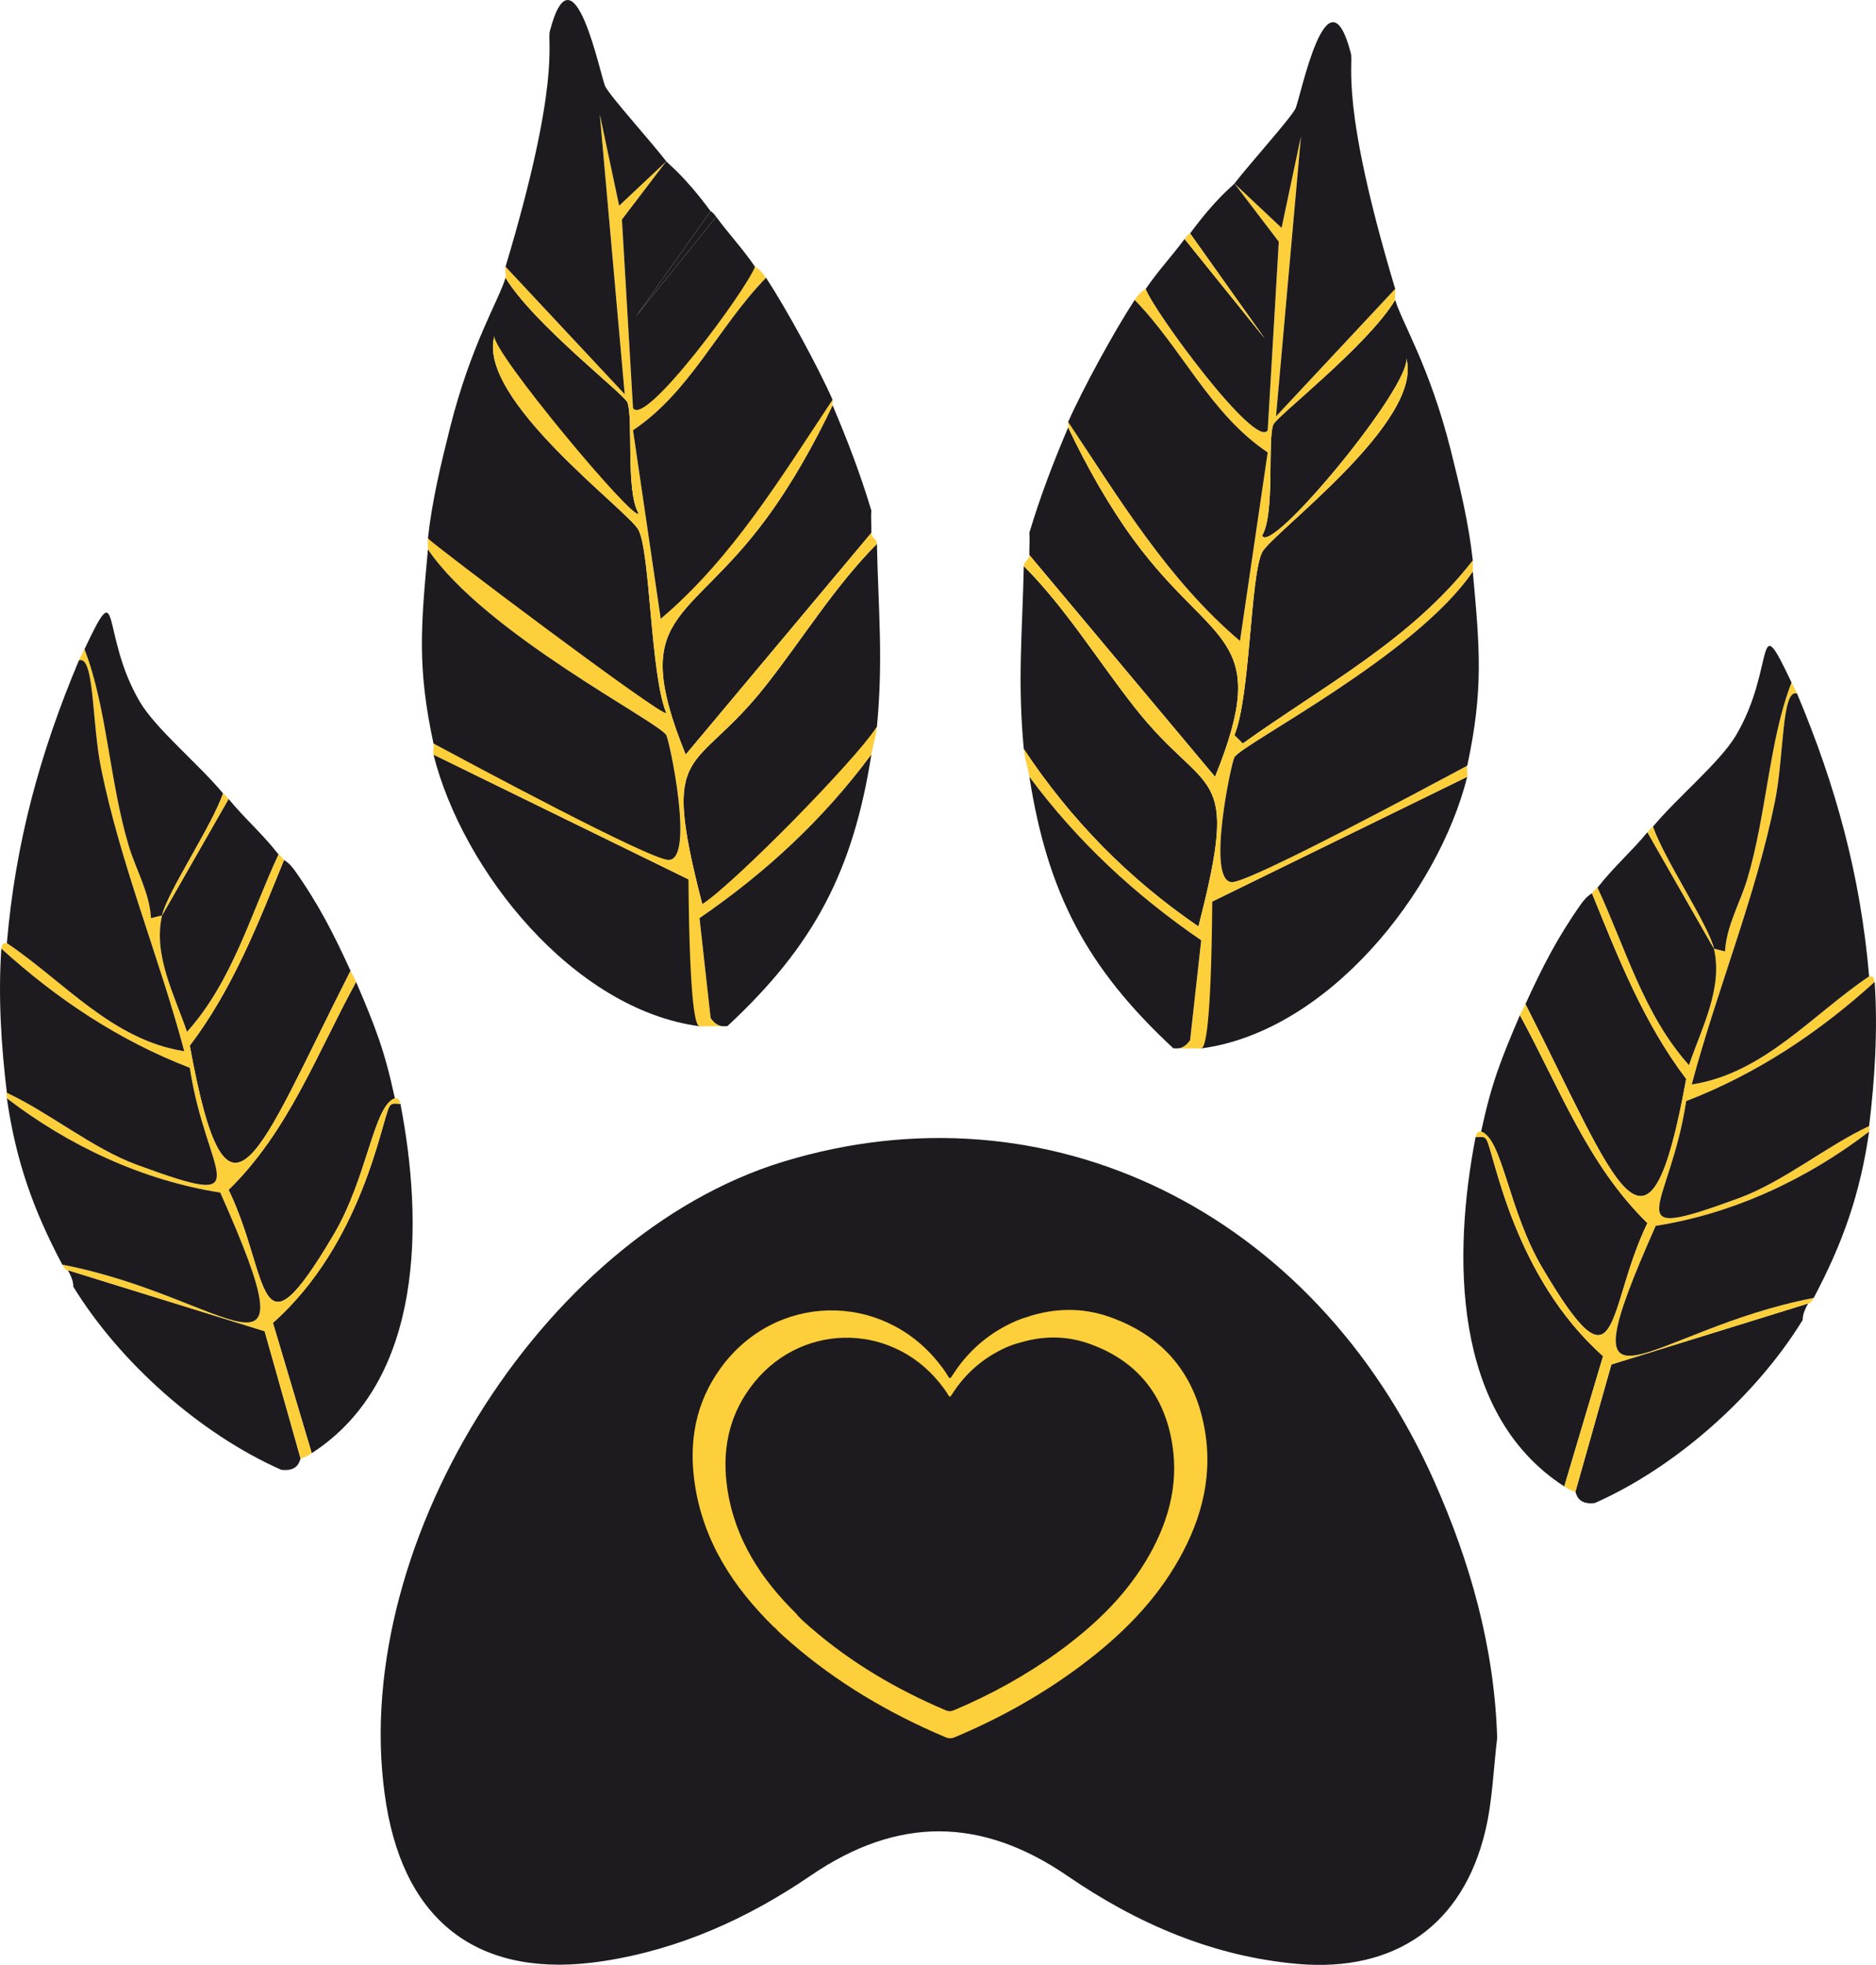 <?xml version="1.0" encoding="UTF-8"?>
<svg id="Capa_2" data-name="Capa 2" xmlns="http://www.w3.org/2000/svg" viewBox="0 0 169.22 177.19">
  <defs>
    <style>
      .cls-1 {
        fill: #1d1b20;
      }

      .cls-1, .cls-2, .cls-3 {
        stroke-width: 0px;
      }

      .cls-2 {
        fill: #fcce3b;
      }

      .cls-3 {
        fill: #fdcf3b;
      }
    </style>
  </defs>
  <g id="Capa_1-2" data-name="Capa 1">
    <g>
      <path class="cls-1" d="M137.6,90.55c1.51-3.31,2.89-6.02,5-9,.56-.8.96-.94,1-1,2.38,5.86,4.66,11.68,8.5,16.75-3.45,18.95-6.11,9.75-14.5-6.75Z"/>
      <path class="cls-1" d="M133.6,102.05c.94-4.37,1.77-6.46,3.5-10.5,3.55,6.49,6.1,13.48,11.5,18.75-3.8,7.87-2.4,16.04-9.5,4-3.04-5.16-3.58-11.61-5.5-12.25Z"/>
      <path class="cls-1" d="M141.1,134.05c-10.19-6.58-10.04-20.97-8-31.5.35,0,.78-.16,1,.25.72,1.33,2.41,12.3,10.5,19.5l-3.5,11.75Z"/>
      <path class="cls-1" d="M163.1,117.55c-.6,1.05-.46,1.43-.5,1.5-4.19,6.82-11.44,13.27-18.75,16.5-1.63.2-1.66-.96-1.75-1l3.25-11.5,17.75-5.5Z"/>
      <path class="cls-3" d="M162.1,62.55c-1.41-.48-1.15,5.59-2,9.75-1.74,8.59-5.24,17.03-7.5,25.5,6.51-1.01,10.86-6.3,16-9.75,0,.04.45-.16.5.5-5.06,4.59-10.63,8.29-17,10.75-1.49,9.83-6.59,12.91,4.75,8.75,4.01-1.47,7.88-4.69,11.75-6.5,0,.02.09-.13,0,.5-5.58,4.28-12.24,7.4-19.25,8.5-8.68,19.54-.8,9.38,14.25,6.5-.36.68-.48.47-.5.5l-17.75,5.5-3.25,11.5c-.55-.22-.48-.16-1-.5l3.5-11.75c-8.09-7.2-9.78-18.17-10.5-19.5-.22-.41-.65-.25-1-.25.13-.69.49-.47.5-.5,1.92.64,2.46,7.09,5.5,12.25,7.1,12.04,5.7,3.87,9.5-4-5.4-5.27-7.95-12.26-11.5-18.75.15-.36.34-.64.5-1,8.39,16.5,11.05,25.7,14.5,6.75-3.84-5.07-6.12-10.89-8.5-16.75.36-.47.48-.47.5-.5,2.55,5.47,4.16,11.44,8.25,16,1.18-3.45,3.07-6.94,2.25-10.5l1,.25c.13-2.32,1.35-4.35,2-6.5,1.74-5.78,1.99-12.62,4-17.75.17.35.35.64.5,1Z"/>
      <path class="cls-1" d="M162.1,62.55c3.52,8.36,5.73,16.47,6.5,25.5-5.14,3.45-9.49,8.74-16,9.75,2.26-8.47,5.76-16.91,7.5-25.5.85-4.16.59-10.23,2-9.75Z"/>
      <path class="cls-1" d="M163.6,117.05c-15.05,2.88-22.93,13.04-14.25-6.5,7.01-1.1,13.67-4.22,19.25-8.5-.81,5.61-2.36,10.02-5,15Z"/>
      <path class="cls-1" d="M168.6,101.55c-3.87,1.81-7.74,5.03-11.75,6.5-11.34,4.16-6.24,1.08-4.75-8.75,6.37-2.46,11.94-6.16,17-10.75.29,4.31.02,8.71-.5,13Z"/>
      <path class="cls-1" d="M161.6,61.55c-2.01,5.13-2.26,11.97-4,17.75-.65,2.15-1.87,4.18-2,6.5l-1-.25c-.49-2.13-4.5-8.07-5.5-11,2.21-2.66,6.05-5.8,7.5-8.25,3.61-6.13,1.64-11.88,5-4.75Z"/>
      <path class="cls-1" d="M154.6,85.55c.82,3.56-1.07,7.05-2.25,10.5-4.09-4.56-5.7-10.53-8.25-16,1.48-1.9,3.07-3.25,4.5-5l6,10.5Z"/>
      <path class="cls-2" d="M154.6,85.55l-6-10.5c.31-.38.48-.47.5-.5,1,2.93,5.01,8.87,5.5,11Z"/>
      <path class="cls-1" d="M31.62,87.55c-1.51-3.31-2.89-6.02-5-9-.56-.8-.96-.94-1-1-2.38,5.86-4.66,11.68-8.5,16.75,3.45,18.95,6.11,9.75,14.5-6.75Z"/>
      <path class="cls-1" d="M35.62,99.05c-.94-4.37-1.77-6.46-3.5-10.5-3.55,6.49-6.1,13.48-11.5,18.75,3.8,7.87,2.4,16.04,9.5,4,3.04-5.16,3.58-11.61,5.5-12.25Z"/>
      <path class="cls-1" d="M28.12,131.05c10.19-6.58,10.04-20.97,8-31.5-.35,0-.78-.16-1,.25-.72,1.33-2.41,12.3-10.5,19.5l3.5,11.75Z"/>
      <path class="cls-1" d="M6.12,114.55c.6,1.05.46,1.43.5,1.5,4.19,6.82,11.44,13.27,18.75,16.5,1.63.2,1.66-.96,1.75-1l-3.25-11.5-17.75-5.5Z"/>
      <path class="cls-3" d="M7.12,59.55c1.41-.48,1.15,5.59,2,9.75,1.74,8.59,5.24,17.03,7.5,25.5-6.51-1.01-10.86-6.3-16-9.75,0,.04-.45-.16-.5.5,5.06,4.59,10.63,8.29,17,10.75,1.49,9.83,6.59,12.91-4.75,8.75-4.01-1.47-7.88-4.69-11.75-6.5,0,.02-.09-.13,0,.5,5.58,4.28,12.24,7.4,19.25,8.5,8.68,19.54.8,9.38-14.25,6.5.36.68.48.47.5.5l17.75,5.5,3.25,11.5c.55-.22.48-.16,1-.5l-3.5-11.75c8.09-7.2,9.78-18.17,10.5-19.5.22-.41.65-.25,1-.25-.13-.69-.49-.47-.5-.5-1.92.64-2.46,7.09-5.5,12.25-7.1,12.04-5.7,3.87-9.5-4,5.4-5.27,7.95-12.26,11.5-18.75-.15-.36-.34-.64-.5-1-8.39,16.5-11.05,25.7-14.5,6.75,3.84-5.07,6.12-10.89,8.5-16.75-.36-.47-.48-.47-.5-.5-2.55,5.47-4.16,11.44-8.25,16-1.18-3.45-3.07-6.94-2.25-10.5l-1,.25c-.13-2.32-1.35-4.35-2-6.5-1.74-5.78-1.99-12.62-4-17.75-.17.35-.35.64-.5,1Z"/>
      <path class="cls-1" d="M7.12,59.55c-3.52,8.36-5.73,16.47-6.5,25.5,5.14,3.45,9.49,8.74,16,9.75-2.26-8.47-5.76-16.91-7.5-25.5-.85-4.16-.59-10.23-2-9.75Z"/>
      <path class="cls-1" d="M5.62,114.05c15.05,2.88,22.93,13.04,14.25-6.5-7.01-1.1-13.67-4.22-19.25-8.5.81,5.61,2.36,10.02,5,15Z"/>
      <path class="cls-1" d="M.62,98.55c3.87,1.81,7.74,5.03,11.75,6.5,11.34,4.16,6.24,1.08,4.75-8.75-6.37-2.46-11.94-6.16-17-10.75-.29,4.31-.02,8.71.5,13Z"/>
      <path class="cls-1" d="M7.62,58.55c2.01,5.13,2.26,11.97,4,17.75.65,2.15,1.87,4.18,2,6.5l1-.25c.49-2.13,4.5-8.07,5.5-11-2.21-2.66-6.05-5.8-7.5-8.25-3.61-6.13-1.64-11.88-5-4.75Z"/>
      <path class="cls-1" d="M14.62,82.55c-.82,3.56,1.07,7.05,2.25,10.5,4.09-4.56,5.7-10.53,8.25-16-1.48-1.9-3.07-3.25-4.5-5l-6,10.5Z"/>
      <path class="cls-2" d="M14.62,82.55l6-10.5c-.31-.38-.48-.47-.5-.5-1,2.93-5.01,8.87-5.5,11Z"/>
      <g>
        <path class="cls-1" d="M132.85,50.55c-.36-3.34-1.18-6.74-2-10-1.9-7.53-4.39-11.45-5-13.5-2.51,4.16-10.73,10.51-11,11.25-.54,1.49.18,7.99-1,10,.74,1.88,13.42-13.45,13-16,1.63,5.71-12.13,15.78-13,17.5-1.07,2.1-1.06,12.99-2.5,16.5l.75.75c7.23-5.19,15.15-9.3,20.75-16.5Z"/>
        <path class="cls-1" d="M92.35,51.05c-.13,5.99-.58,10.38,0,16.5,4.23,6.37,9.42,11.67,15.75,16,3.83-14.86.82-11.39-5.75-19.75-3.33-4.23-6.19-8.92-10-12.75Z"/>
        <path class="cls-1" d="M108.35,94.55c11.41-1.52,21.37-14.04,24-24.5q-11.5,5.62-23,11.25c-1.02,2.05-.45,10.63-1,13.25Z"/>
        <path class="cls-1" d="M92.85,48.05c.06.65-.02,1.34,0,2l16.75,20c5.21-12.85-.18-11.67-7.25-21.25-2.29-3.1-4.34-6.75-6-10.25-1.34,3.14-2.52,6.23-3.5,9.5Z"/>
        <path class="cls-3" d="M111.35,16.55l4,5.25-1,17c-1.08,1.77-10.27-10.72-11-12.75-.04.06-.44.15-1,1,4.26,4.36,6.83,10.3,12,13.75l-2.5,17c-6.47-5.48-10.85-12.77-15.5-19.75-.06.14.06.36,0,.5,1.66,3.5,3.71,7.15,6,10.25,7.07,9.58,12.46,8.4,7.25,21.25l-16.75-20c.01.46-.49.52-.5,1,3.81,3.83,6.67,8.52,10,12.75,6.57,8.36,9.58,4.89,5.75,19.75-6.33-4.33-11.52-9.63-15.75-16,.09.95.37,1.68.5,2.5,4.34,5.85,9.5,10.63,15.5,14.75l-1,9c-.31.47-.64.65-.91.72-.29.07-.59.03-.59.03,0,0,.72,0,.72,0,.79,0,.88,0,1,0,.5,0,.75,0,.78,0,.34-.03.9-1.55,1-13.25l23-11.25c.07-.29-.06-.7,0-1-3.13,1.67-19.69,10.59-21.25,10.5-2.29-.14-.05-10.71.25-11.25.67-1.2,16.34-9.16,21.5-16.75-.03-.33.04-.67,0-1-5.6,7.2-13.52,11.31-20.75,16.5l-.75-.75c1.44-3.51,1.43-14.4,2.5-16.5.87-1.72,14.63-11.79,13-17.5.42,2.55-12.26,17.88-13,16,1.18-2.01.46-8.51,1-10,.27-.74,8.49-7.09,11-11.25-.08-.27.08-.73,0-1l-10.75,11.5,2.25-25.25-1.75,8.25-4.25-4Z"/>
        <path class="cls-1" d="M92.85,70.05c1.65,10.46,5.13,17.2,13,24.5.02-.08.8.29,1.5-.75l1-9c-6-4.12-11.16-8.9-15.5-14.75Z"/>
        <path class="cls-1" d="M96.35,38.05c4.65,6.98,9.03,14.27,15.5,19.75l2.5-17c-5.17-3.45-7.74-9.39-12-13.75-1.8,2.74-4.67,7.99-6,11Z"/>
        <path class="cls-1" d="M111.35,16.55l4.25,4,1.75-8.25-2.25,25.25,10.75-11.5c-5.03-16.75-3.73-20.2-4-21.25-2.14-8.19-4.56,4.12-5,5-.46.91-4.13,4.97-5.5,6.75Z"/>
        <path class="cls-1" d="M107.35,21.05l6.75,9.5-7.25-9c-1.17,1.59-2.31,2.77-3.5,4.5.73,2.03,9.92,14.52,11,12.75l1-17-4-5.25c-.18.24-1.62,1.27-4,4.5Z"/>
        <path class="cls-3" d="M106.85,21.55l7.25,9-6.75-9.5s-.13,0-.5.5Z"/>
        <g>
          <path class="cls-1" d="M132.35,69.05c1.48-6.88,1.13-10.58.5-17.5-5.16,7.59-20.83,15.55-21.5,16.75-.3.54-2.54,11.11-.25,11.25,1.56.09,18.12-8.83,21.25-10.5Z"/>
          <path class="cls-1" d="M118.6,68.55c-.92-.29-2.61,1.99-1,2.5,1.78.56,2.39-2.06,1-2.5Z"/>
        </g>
      </g>
      <path class="cls-1" d="M135.05,156.73c-.34,2.8-.42,5.66-1.07,8.38-2.01,8.46-8.11,12.77-16.93,12-7.64-.67-14.51-3.65-20.75-7.93-7.8-5.35-15.36-5.37-23.15-.05-5.68,3.88-11.89,6.68-18.75,7.73-10.92,1.68-17.77-3.29-19.55-14.07-3.77-22.78,13.83-51.31,35.78-58.02,23.87-7.3,47.93,4.49,58.74,28.81,3.27,7.36,5.43,15,5.68,23.16Z"/>
      <path class="cls-1" d="M38.6,48.55c.36-3.34,1.18-6.74,2-10,1.9-7.53,4.39-11.45,5-13.5,2.51,4.16,10.73,10.51,11,11.25.54,1.49-.18,7.99,1,10-.74,1.88-13.42-13.45-13-16-1.63,5.71,12.13,15.78,13,17.5,1.07,2.1,1.06,12.99,2.5,16.5l-.75.75c-7.23-5.19-15.15-9.3-20.75-16.5Z"/>
      <path class="cls-1" d="M79.1,49.05c.13,5.99.58,10.38,0,16.5-4.23,6.37-9.42,11.67-15.75,16-3.83-14.86-.82-11.39,5.75-19.75,3.33-4.23,6.19-8.92,10-12.75Z"/>
      <path class="cls-1" d="M63.1,92.55c-11.41-1.52-21.37-14.04-24-24.5l23,11.25c1.02,2.05.45,10.63,1,13.25Z"/>
      <path class="cls-1" d="M78.6,46.05c-.06.65.02,1.34,0,2l-16.75,20c-5.21-12.85.18-11.67,7.25-21.25,2.29-3.1,4.34-6.75,6-10.25,1.34,3.14,2.52,6.23,3.5,9.5Z"/>
      <path class="cls-3" d="M60.1,14.55l-4,5.25,1,17c.56.93,10.65-11.78,11-12.75.04.06.44.15,1,1-4.26,4.36-6.83,10.3-12,13.75l2.5,17c3.19-2.7,13.14-16.21,15.5-19.75.06.14-.06.36,0,.5-1.66,3.5-3.71,7.15-6,10.25-7.07,9.58-12.46,8.4-7.25,21.25l16.75-20c-.01.46.49.52.5,1-3.81,3.83-6.67,8.52-10,12.75-6.57,8.36-9.58,4.89-5.75,19.75,3.16-2.16,13.63-12.82,15.75-16-.09.95-.37,1.68-.5,2.5-4.34,5.85-9.5,10.63-15.5,14.75l1,9c.31.47.64.65.91.72.29.07.59.03.59.03,0,0-.72,0-.72,0-.79,0-.88,0-1,0-.5,0-.75,0-.78,0-.34-.03-.9-1.55-1-13.25-3.58-1.75-15.08-7.38-23-11.25-.07-.29.06-.7,0-1,1.5.8,20.44,10.55,21.25,10.5,2.29-.14.05-10.71-.25-11.25-.67-1.2-16.34-9.16-21.5-16.75.03-.33-.04-.67,0-1,.4.51,21.12,16.12,21.5,15.75-1.44-3.51-1.43-14.4-2.5-16.5-.87-1.72-14.63-11.79-13-17.5-.23,1.4,12.66,16.85,13,16-1.18-2.01-.46-8.51-1-10-.27-.74-8.49-7.09-11-11.25.08-.27-.08-.73,0-1l10.75,11.5-2.25-25.25,1.75,8.25,1.9-1.79,2.35-2.21Z"/>
      <path class="cls-1" d="M78.6,68.05c-1.65,10.46-5.13,17.2-13,24.5-.02-.08-.8.29-1.5-.75l-1-9c6-4.12,11.16-8.9,15.5-14.75Z"/>
      <path class="cls-1" d="M75.1,36.05c-4.65,6.98-9.03,14.27-15.5,19.75l-2.5-17c5.17-3.45,7.74-9.39,12-13.75,1.8,2.74,4.67,7.99,6,11Z"/>
      <path class="cls-1" d="M60.1,14.55l-4.25,4-1.75-8.25,2.25,25.25-10.75-11.5c5.03-16.75,3.73-20.2,4-21.25,2.14-8.19,4.56,4.12,5,5,.46.91,4.13,4.97,5.5,6.75Z"/>
      <path class="cls-1" d="M64.1,19.05l-6.75,9.5,7.25-9c1.17,1.59,2.31,2.77,3.5,4.5-.73,2.03-9.92,14.52-11,12.75l-1-17,4-5.25c.18.24,1.62,1.27,4,4.5Z"/>
      <path class="cls-1" d="M64.6,19.55c-.61.76-5.99,7.44-7.25,9l6.75-9.5s.13,0,.5.5Z"/>
      <g>
        <path class="cls-1" d="M39.1,67.05c-1.48-6.88-1.13-10.58-.5-17.5,5.16,7.59,20.83,15.55,21.5,16.75.3.54,2.54,11.11.25,11.25-1.56.09-18.12-8.83-21.25-10.5Z"/>
        <path class="cls-1" d="M52.85,66.55c.92-.29,2.61,1.99,1,2.5-1.78.56-2.39-2.06-1-2.5Z"/>
      </g>
      <g>
        <g>
          <path class="cls-3" d="M69.83,146.75c-3.68-3.6-6.39-7.74-7.16-12.94-.56-3.77.06-7.31,2.34-10.44,4.91-6.76,14.47-6.92,19.62-.51.32.4.63.8.88,1.24.16.28.24.19.37-.02,1.22-1.93,2.82-3.44,4.84-4.51.63-.33,1.27-.62,1.96-.81.3-.03.58.05.86.15,1.71.63,3.27,1.52,4.54,2.85.85.9,1.56,1.91,2,3.07.45,1.18.7,2.4.82,3.66.21,2.41-.15,4.76-.86,7.04-.75,2.4-1.94,4.59-3.6,6.52-1.34,1.56-2.9,2.85-4.69,3.83-2.26,1.24-4.68,2.02-7.25,2.33-.74.09-1.49.18-2.23.17-1.34-.03-2.67.06-4.01-.07-1.71-.16-3.39-.42-5.07-.78-1.12-.24-2.24-.53-3.36-.78Z"/>
          <path class="cls-3" d="M69.83,146.75c.34-.17.66.03.96.11,1.31.35,2.64.63,3.97.88,1.14.22,2.31.36,3.47.46,1.44.12,2.88.06,4.32.06,1.17,0,2.33-.2,3.48-.41,1.5-.27,2.94-.75,4.32-1.38,1.37-.63,2.68-1.38,3.84-2.39.55-.48,1.12-.94,1.62-1.48,1.41-1.54,2.56-3.25,3.39-5.18.48-1.12.88-2.25,1.14-3.44.24-1.06.34-2.14.46-3.23.17-1.6-.02-3.17-.43-4.7-.38-1.42-1.02-2.71-2.04-3.84-.96-1.07-2.05-1.93-3.31-2.57-.74-.38-1.52-.7-2.34-.89,2.46-.8,4.94-.85,7.37,0,4.98,1.74,7.87,5.32,8.67,10.48.68,4.35-.53,8.35-2.77,12.06-2.29,3.78-5.44,6.74-8.99,9.32-3.37,2.45-6.99,4.44-10.82,6.05-.31.13-.57.13-.87,0-5.08-2.15-9.79-4.92-13.96-8.55-.5-.44-1.01-.87-1.46-1.37Z"/>
        </g>
        <g>
          <path class="cls-1" d="M71.86,145.56c-3.2-3.14-5.57-6.75-6.25-11.29-.49-3.29.05-6.37,2.04-9.1,4.28-5.9,12.62-6.03,17.11-.45.28.35.55.7.77,1.08.14.24.21.16.32-.02,1.06-1.68,2.46-3,4.22-3.93.55-.29,1.11-.54,1.71-.71.26-.02.51.04.75.13,1.49.55,2.85,1.32,3.96,2.49.74.79,1.36,1.66,1.75,2.68.39,1.03.61,2.09.71,3.19.19,2.1-.13,4.15-.75,6.13-.65,2.1-1.69,4-3.13,5.69-1.17,1.36-2.53,2.48-4.09,3.34-1.97,1.08-4.08,1.76-6.32,2.03-.65.08-1.3.16-1.95.15-1.16-.02-2.33.05-3.49-.06-1.49-.14-2.96-.37-4.42-.68-.98-.21-1.95-.46-2.93-.68Z"/>
          <path class="cls-1" d="M71.86,145.56c.3-.15.57.03.83.1,1.14.31,2.3.55,3.46.77,1,.19,2.01.31,3.03.4,1.26.11,2.51.05,3.77.05,1.02,0,2.03-.18,3.03-.36,1.31-.24,2.56-.65,3.76-1.2,1.2-.55,2.34-1.21,3.35-2.08.48-.42.98-.82,1.41-1.29,1.23-1.34,2.23-2.84,2.95-4.52.42-.97.76-1.96.99-3,.21-.93.3-1.87.4-2.81.15-1.4-.02-2.76-.38-4.09-.33-1.23-.89-2.36-1.78-3.35-.84-.93-1.79-1.68-2.88-2.24-.64-.33-1.32-.61-2.04-.78,2.14-.7,4.31-.74,6.43,0,4.34,1.51,6.86,4.64,7.56,9.14.59,3.79-.46,7.28-2.42,10.52-2,3.3-4.75,5.88-7.84,8.13-2.94,2.13-6.09,3.87-9.44,5.28-.27.11-.49.12-.76,0-4.43-1.88-8.53-4.29-12.17-7.45-.44-.38-.88-.76-1.27-1.2Z"/>
        </g>
      </g>
    </g>
  </g>
</svg>